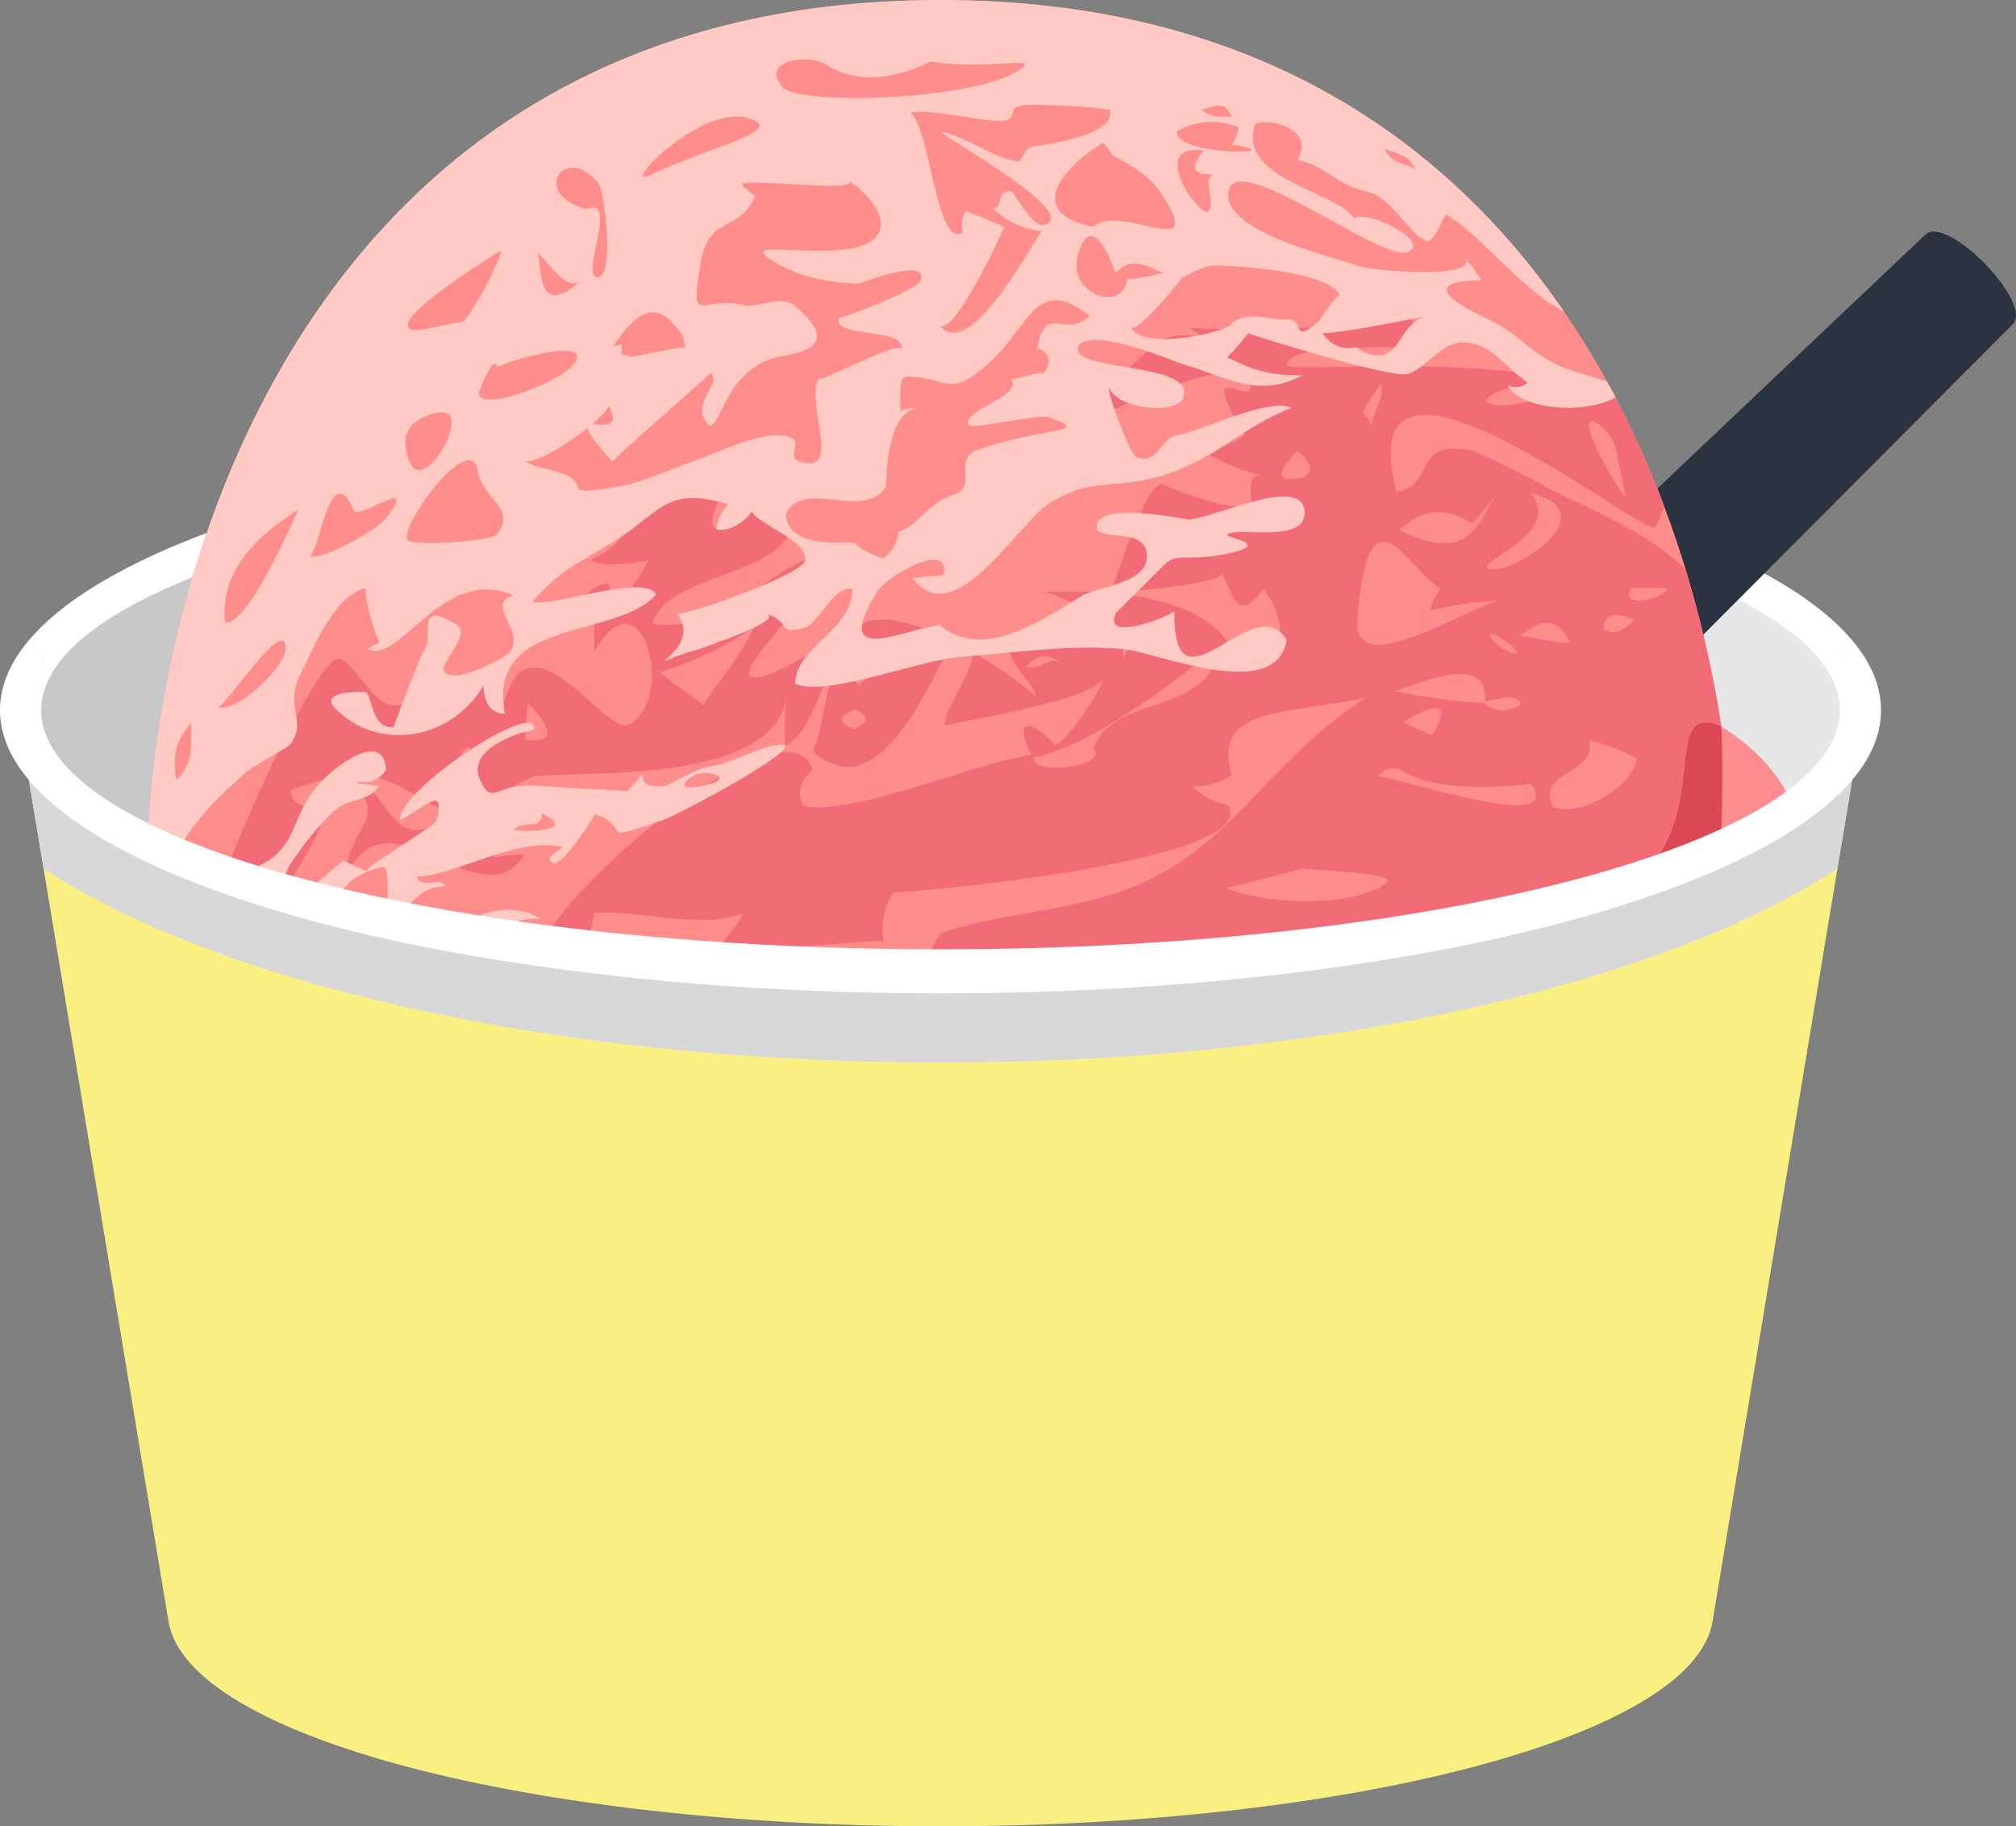 <?xml version="1.0" encoding="utf-8"?>
<!-- Generator: Adobe Illustrator 15.0.0, SVG Export Plug-In . SVG Version: 6.00 Build 0)  -->
<!DOCTYPE svg PUBLIC "-//W3C//DTD SVG 1.1//EN" "http://www.w3.org/Graphics/SVG/1.1/DTD/svg11.dtd">
<svg version="1.1" id="レイヤー_1" xmlns="http://www.w3.org/2000/svg" xmlns:xlink="http://www.w3.org/1999/xlink" x="0px"
	 y="0px" width="261.098px" height="236.596px" viewBox="0 0 261.098 236.596" enable-background="new 0 0 261.098 236.596"
	 xml:space="preserve">
<rect x="0" y="0" width="261.098" height="236.596" fill="#808080" stroke="none"/>
<g>
	<g>
		<g>
			<defs>
				<path id="XMLID_101_" d="M241.791,89.491c0,17.577-53.717,96.799-119.982,96.799c-66.265,0-119.983-79.222-119.983-96.799
					c0-17.578,53.718-31.827,119.983-31.827C188.074,57.664,241.791,71.913,241.791,89.491z"/>
			</defs>
			<use xlink:href="#XMLID_101_"  overflow="visible" fill="#E6E7E8"/>
			<clipPath id="XMLID_2_">
				<use xlink:href="#XMLID_101_"  overflow="visible"/>
			</clipPath>
			<path clip-path="url(#XMLID_2_)" fill="#C7C8C9" d="M200.348,55.3c0,0-101.402-3.962-133.269,44.081
				c-25.816,38.924-18.763,59.96-18.763,59.96s-73.084-40.054-60.252-76.971C0.897,45.455,200.348,55.3,200.348,55.3z"/>
		</g>
		<path fill="#FFFFFF" d="M121.809,55.3C65.59,55.3,18.276,66.774,4.242,82.37c0.368,1.587,1.253,3.137,2.601,4.642
			c8.959-14.744,57.017-26.003,114.966-26.003c57.949,0,106.008,11.259,114.965,26.003c1.348-1.505,2.232-3.055,2.602-4.642
			C225.34,66.774,178.026,55.3,121.809,55.3z"/>
	</g>
	<g>
		<defs>
			<path id="XMLID_100_" d="M165.672,109.706l83.664-79.289c2.791-2.722,14.113,8.888,11.322,11.609l-81.365,81.646
				c4.896,7.486,4.598,18.256-2.047,24.736l-19.036,18.563c-7.551,7.364-19.642,7.212-27.005-0.339l-9.688-9.935
				c-7.364-7.55-7.212-19.641,0.339-27.005l19.036-18.563C147.537,104.65,158.312,104.623,165.672,109.706z"/>
		</defs>
		<use xlink:href="#XMLID_100_"  overflow="visible" fill="#2B3340"/>
		<clipPath id="XMLID_3_">
			<use xlink:href="#XMLID_100_"  overflow="visible"/>
		</clipPath>
		<path clip-path="url(#XMLID_3_)" fill="#C95B11" d="M126.146,156.75c0,0,7.719,5.308,21.67-2.789
			c26.328-15.279,23.145-26.943,29.94-31.873c0,0-0.994,3.73,1.867,10.416c2.861,6.687-0.747,13.273-12.469,23.521
			c-11.721,10.245-15.441,15.111-24.642,14.22C135.525,169.567,126.146,156.75,126.146,156.75z"/>
	</g>
	<g>
		<g>
			<defs>
				<path id="XMLID_27_" d="M224.617,115.259c0,41.413-46.049,74.974-102.852,74.974c-56.806,0-102.854-33.561-102.854-74.974
					c0-41.412,21.52-115.255,102.896-115.255C203.182,0.004,224.617,73.847,224.617,115.259z"/>
			</defs>
			<use xlink:href="#XMLID_27_"  overflow="visible" fill="#FF8D8C"/>
			<clipPath id="XMLID_4_">
				<use xlink:href="#XMLID_27_"  overflow="visible"/>
			</clipPath>
			<path clip-path="url(#XMLID_4_)" fill="#F16C77" d="M112.854,80.355c-1.962,0.316-14.756,9.408-15.827,7.045
				c-0.782-1.728,10.568-12.542,10.501-15.531c-7.017-0.126-12.634,10.403-23.064,8.938c1.939-6.402,15.762-6.009,17.992-12.241
				c-6.899-1.879-1.508-4.243-8.154-1.013c-4.785,3.661,0.32-6.111-0.285-5.248c-10.051-4.706-10.843,8.09-17.482,10.155
				c0.39,1.061,6.578,0.63,7.556-0.057c-1.348,2.595-3.085,4.904-5.21,6.924c-0.292-0.83,1.724-6.271-3.15-2.172
				c1.605-1.349,1.226,7.243,1.218,7.288c6.193-10.985,10.76,6.168,4.498,9.451c-2.901,1.52-13.164-15.525-16.241-2.488
				c-4.49-9.398-3.627-0.354-14.217-0.033c-2.721,0.082-5.343-6.135-7.292-6.019c-2.991,0.18-16.234,29.401-16.409,34.399
				c1.703-1.813,3.688-3.123,5.958-3.929c-3.388,12.583,5.941-4.342,7.089-6.332c3.822-6.617-2.747-3.485-2.659-7.115
				c10.859-3.996,12.029-1.461,20.358,2.966c-7.24,7.032-8.351-5.129-11.862-3.23c4.083,3.802-1.683,6.218-1.081,10.825
				c5.572-10.898,17.201,6.687,22.827-2.182c-1.303-0.097-2.579,0.03-3.828,0.379c-5.085-7.737,5.894-10.657,5.085-10.575
				c7.147-0.725,31.122,1.032,32.76-10.422c-0.314,2.143-0.395,4.297-0.243,6.457c4.391-2.398,4.015-9.486,8.733-12.143
				c-4.052,2.283-3.201,9.088-5.181,12.824c8.767,8.065,15.427-9.757,18.152-14.206C119.734,81.23,115.82,79.88,112.854,80.355z
				 M43.979,87.501C43.703,87.175,44.245,87.816,43.979,87.501L43.979,87.501z M58.466,100.957c-0.53,0.434,2.578-7.305,2.57-2.676
				C60.409,102.241,59.554,103.133,58.466,100.957z M67.959,95.815c0.121-1.591,0.241-3.182,0.363-4.772
				C71.867,94.701,71.746,96.291,67.959,95.815z M85.5,87.095c4.303-1.348,8.331-3.273,12.083-5.773
				c-1.63,3.839-5.197,7.654-6.436,9.957C89.192,89.982,87.311,88.588,85.5,87.095z M110.517,94.434
				c-2.059-0.886-1.958-1.726,0.297-2.52C112.681,92.808,112.582,93.646,110.517,94.434z M111.252,88.801
				c-0.884-0.836-1.268-1.858-1.156-3.069c1.852-1.199,3.156-1.172,3.91,0.081C113.088,86.809,112.17,87.806,111.252,88.801z"/>
			<path clip-path="url(#XMLID_4_)" fill="#F16C77" d="M237.09,126.011c-0.355-7.116-9.266-47.799-17.533-48.242
				c1.943-5.671-15.803-12.712-18.937-14.479c-4.863-2.743-9.955-4.895-9.492-4.787c-8.698-2.026-4.877,4.481-10.258,5.18
				c-6.623-25.527,32.556,6.405,33.512,4.572c14.372-27.524-47.45-19.026-47.701-21.026c0.372-3.07,16.089-2.012,17.788-2.28
				c-0.415-1.644-1.19-3.113-2.31-4.414c1.099,2.003-26.278,2.44-28.125,1.866c0.763,0.565,1.44,1.054,2.051,1.485
				c-2.154-0.667-4.705-0.783-6.694,0.939c-0.937,0.812-7.825,6.509-7.808,9.203c0.002,0.539,18.773-8.965,20.207-4.759
				c1.266,3.706-4.414-1.325-3.014,2.43c2.455,6.586,4.633,3.082-2.098,7.226c2.148,1.232,4.446,2.131,6.892,2.701
				c-2.318-0.527-1.33,2.729-1.586,3.796c-3.249,1.107-11.366-2.793-11.615-2.723c-2.352,0.673-5.622,11.955-6.553,14.097
				c0.439,0.034,15.812-1.237,14.215-2.599c1.516,1.292,1.715,7.514,5.556,2.095c1.854,2.258,2.556,4.811,2.107,7.658
				c-1.666,1.029-2.644,0.439-2.933-1.769c-1.542,0.757-2.383,2.003-2.522,3.74c-2.23-8.671-16.066-9.763-25.822-9.155
				c5.521-0.344,11.593,8.547,8.017,7.064c-0.342-0.141-2.35-7.297-4.541-3.321c1.079-1.954-9.467,2.546-4.376,1.887
				c-6.63,0.857,1.008,6.223,0.601,7.905c0.23-0.102-3.416-3.089-8.053-5.779c-0.372,3.088-4.14,8.129-3.676,9.453
				c1.797-0.506,20.542-3.415,20.648-6.47c-0.047,1.34-4.805,8.648-6.505,9.102c0.31-0.531-6.381-6.224-2.993,1.198
				c-6.872,0.898-22.825,7.858-29.469,6.649c-0.912-1.709-0.517-3.281,1.183-4.712c-3.658-11.059-38.465,20.913-34.41,23.456
				c4.989,3.127,6.341-4.934,5.989-4.884c4.575-0.633,14.658,2.228,19.241-0.006c0.49,1.267-6.897,7.203-2.958,8.231
				c3.42,0.204,3.964-0.742,1.631-2.839c-1.055-0.588,19.868-1.875,19.687-1.802c-0.417-2.303,0.038-4.408,1.359-6.315
				c2.462,0.115,47.926-4.064,43.199-11.295c-1.739-0.357-3.251-1.155-4.534-2.394c1.854,0.006,3.552-0.474,5.09-1.439
				c-2.647-8.89,6.754-7.871,17.338-10.052c-13.626,8.706-17.585,20.779-33.151,25.567c-6.894,2.121-15.163,2.613-21.633,4.85
				c-1.383,0.479-3.4,9.382-9.35,7.638c1.276-0.863,1.256-1.501-0.062-1.911c-1.573,1.89-3.064,3.845-4.47,5.864
				c2.928-7.159,0.208-8.877-8.159-5.159c0.386,2.578-5.222,2.23-10.143,3.576c0.196-0.054,2.22-6.408-8.283-3.732
				c-1.945,1.123,2.962,2.239,5.07,2.649c-3.158,0.55-13.322,4.4-15.054,6.66c-0.568-2.207-0.809-4.458-0.711-6.758
				c-10.709,2.083-17.776-4.256-19.238,9.2c-3.632-2.156-6.154-1.644-7.564,1.536c-0.365,2.955-1.13,5.796-2.295,8.522
				c-15.528,3.685-32.976-33.39-39.114-42.581c-19.502,84.871,61.941,111.109,130.792,97.444
				c32.182-6.391,67.267-20.073,89.384-45.365C231.479,148.592,237.727,138.71,237.09,126.011z M206.283,54.499
				c1.881,1.008,2.953,2.597,3.213,4.766c0.382,1.704,0.733,3.413,1.054,5.128C209.883,64.067,204.127,54.422,206.283,54.499z
				 M192.938,51.352c1.975-1.306,3.984-1.451,6.026-0.438C200.45,52.423,190.438,53.324,192.938,51.352z M189.697,49.818
				C193.392,49.804,186.565,49.861,189.697,49.818L189.697,49.818z M132.879,86.383c1.444-1.625,2.806-1.765,4.358-0.566
				C135.788,85.009,134.622,86.944,132.879,86.383z M155.447,80.9C157.033,80.989,153.958,80.818,155.447,80.9L155.447,80.9z
				 M147.907,82.667c-0.65,1.225-2.297,1.222-2.343,2.704C145.163,83.472,145.605,82.362,147.907,82.667z M141.66,97.005
				c2.008,2.226-8.113,3.661-7.753,1.092c7.19-1.262,18.2-9.81,23.763-14.17C157.082,92.737,143.792,89.859,141.66,97.005z
				 M168.692,61.886c-3.405,0.689-3.631-0.468-0.68-3.473C169.942,59.967,170.169,61.125,168.692,61.886z M116.791,133.068
				c-0.68-0.402,7.963,4.097,1.391,3.083C115.12,137.05,116.437,132.858,116.791,133.068z M115.538,145.255
				c5.706-4.982,14.514-3.717,16.638-5.045C126.619,143.685,108.533,151.372,115.538,145.255z M111.949,172.637
				c-1.88,1.295-3.629,2.682-6.156,2.542C107.489,173.09,109.391,172.101,111.949,172.637z M108.271,159.208
				c1.636-2.185,2.172-4.6,1.608-7.248c-0.006,0,6.173-2.912,6.228-1.097C116.213,154.406,111.535,158.566,108.271,159.208z
				 M101.8,132.472c0.038,1.664-0.943,1.629-2.172,1.44C100.027,132.691,100.869,132.503,101.8,132.472z M100.606,135.078
				c-0.504,2.487-1.679,3.564-3.522,3.228C98.257,137.229,99.432,136.154,100.606,135.078z M85.1,134.302
				C84.856,134.459,84.972,134.384,85.1,134.302L85.1,134.302z M60.65,135.491c0.044,1.536-0.599,2.756-1.932,3.661
				C54.899,139.263,58.385,132.012,60.65,135.491z M58.961,142.367c4.758,3.53,6.342-7.255,9.671-8.375c0,0-0.918,6.076-0.409,6.343
				c1.542-0.272,3.093-0.463,4.655-0.572c1.836,8.305-17.523,4.459-19.922,2.956C54.87,141.327,56.871,141.21,58.961,142.367z
				 M54.376,148.486c-1.138-1.618,8.014-0.182,7.383,1.943C60.934,153.2,55.203,149.084,54.376,148.486z M57.636,157.155
				C56.102,157.579,57.094,155.788,57.636,157.155L57.636,157.155z M64.554,154.99c-2.296-0.648-4.009,0.096-5.14,2.233
				c-0.216-1.413-0.434-2.826-0.65-4.237C61.464,151.893,63.396,152.561,64.554,154.99z M46.657,141.899
				c0.504-0.396,0.879-0.734,1.151-1.021c0.357,0.14,0.833,0.277,1.465,0.405C50.616,141.557,43.975,144.006,46.657,141.899z
				 M50.413,146.718C50.331,151.211,46.939,143.512,50.413,146.718L50.413,146.718z M43.757,156.353
				c-1.317,3.11-2.667,3.087-4.047-0.069c4.243-0.301,2.442-7.233,8.268-5.648c4.869,1.325,4.371-1.63,9.378,4.227
				c-0.114,0.092-9.769,4.301-9.759,4.145c-0.081,1.249,8.158,2.004,8.357,1.66C52.289,167.033,44.167,160.766,43.757,156.353z
				 M55.069,172.001c23.367,3.357,7.828-12.726,5.196-8.982c3.249-8.071,12.115-14.974,14.962-22.328c0.991-2.56,6.48-4.291,8-7.496
				c0.893,4.575-10.901,11.913-10.346,13c1.453,0.604,14.062-0.373,13.174-1.167c-0.876-0.083-1.756-0.127-2.636-0.144
				c2.034-0.28,4.602-4.84,5.141-5.449c-6.284,13.902,22.989-5.545,25.077-5.927c-7.7,10.925-16.789,8.897-25.254,16.998
				c-0.082,0.077,5.534,3.251,7.326,3.643c-1.344,3.483-20.172,4.183-19.07,3.947c-0.718,0.154-11.134-6.837-11.536,2.1
				c0.277-0.14,11.68,3.663,12.295,4.273c0.749,0.741-12.123,7.687-5.591,8.377C66.126,173.563,63.81,179.559,55.069,172.001z
				 M64.462,164.925c1.559-0.968-1.963,4.888-1.88,3.899C57.019,165.84,63.666,165.421,64.462,164.925z M77.094,167.39
				c2.521,0.446,2.748,1.05,0.678,1.813C77.154,168.932,72.288,167.673,77.094,167.39z M82.881,172.958
				c-4.401,0.883-7.358,0.951-6.752-0.67c0.236-0.634,9.97-4.956,10.475-5.374c-1.361,1.906-2.655,3.856-3.882,5.852
				C82.774,172.839,82.828,172.893,82.881,172.958z M91.563,162.62c0.534,0.499,7.529,3.271,7.683,3.318
				c2.203-1.686,8.662-8.888,11.186-1.426c0.208,0.088-13.033,4.836-23.142,7.424C89.495,168.887,91.251,163.356,91.563,162.62z
				 M105.924,181.628c-2.12-0.869-1.742-1.64,1.134-2.308C112.504,177.591,105.085,183.134,105.924,181.628z M134.296,174.748
				c-5.815-0.371-20.705,8.636-24.052,7.438c-7.216-2.58,22.081-15.619,27.418-8.811
				C140.188,176.599,133.249,173.638,134.296,174.748z M125.737,165.62c-6.141-3.244,0.088-1.139-11.415-0.952
				c-3.047,0.05,12.255-5.515,11.578-5.91c-1.92-1.412-1.855-2.764,0.193-4.056c2.342,3.689,13.467,6.089,16.286,1.813
				C143.711,160.147,128.195,166.917,125.737,165.62z M138.239,147.76c0.477-1.11,2.547-2.284,3.753-1.363
				C142.411,148.364,141.161,148.818,138.239,147.76z M131.033,138.312c0.002,0.002-7.458-5.492,0.38-5.397
				c3.72,1.755,7.717-1.928,11.021-0.387C144.786,133.627,132.754,140.553,131.033,138.312z M211.656,80.337
				c-1.264,1.122-2.429,2.151-3.971,1.14C207.763,79.545,209.087,79.166,211.656,80.337z M196.845,82.353
				c0.485-0.106,4.147-4.069,6.361,0.694C204.536,83.828,197.392,82.422,196.845,82.353z M180.576,89.543
				c3.175-0.849,12.295-5.363,11.781,1.548C188.395,90.852,184.467,90.336,180.576,89.543z M185.467,95.29
				c-1.247-0.579-2.491-1.157-3.737-1.736C186.615,90.65,187.86,91.229,185.467,95.29z M194.475,90.476
				c0.567-0.634,5.296,0.765,0.016,1.615C191.653,91.334,191.648,90.797,194.475,90.476z M192.924,81.997
				c0.593,0.222,0.844,0.27,1.049,0.399C199.919,86.197,193.373,84.593,192.924,81.997z M202.879,66.805
				C203.125,66.415,202.549,67.332,202.879,66.805L202.879,66.805z M198.248,63.872c10.796,2.767-4.036,11.55-5.601,9.619
				C191.889,72.555,202.363,68.917,198.248,63.872z M190.526,67.727c0.304,0.237,2.114-2.174,3.125-3.513
				c-2.12,3.184-3.21,9.148-12.417,4.427C184.102,65.922,187.199,65.618,190.526,67.727z M178.96,49.648
				c0.118,2.547-1.002,3.246-1.384,5.664C177.501,53.038,174.693,55.136,178.96,49.648z M175.794,80.272
				c1.404-18.832,6.96-5.786,10.813-4.046c-0.668,0.739-1.126,1.696-1.368,2.882c2.919-0.735,5.886-1.157,8.892-1.295
				C190.017,78.735,175.188,88.396,175.794,80.272z M144.762,159.372c1.226-2.74,2.221-3.117,2.982-1.124
				C146.467,160.684,145.473,161.058,144.762,159.372z M150.362,158.344c-2.559-1.916,5.241-4.512,5.974-4.498
				C159.033,153.904,150.438,158.4,150.362,158.344z M155.464,134.329c2.123-0.84,2.806-2.21-0.025-4.073
				c1.43-0.644,15.201-4.365,13.109-9.292C172.079,129.283,162.872,132.867,155.464,134.329z M173.31,134.538
				c1.038-3.354,2.837-4.937,5.402-4.749C179.276,130.965,173.881,134.292,173.31,134.538z M179.663,114.309
				c-4.255,3.364-16.066,2.887-20.76,0.748c3.363-0.854,6.724-1.726,10.076-2.618C169.64,112.846,180.834,112.947,179.663,114.309z
				 M178.381,100.644c0.954-1.209,2.125-1.435,3.511-0.676c3.58,2.493,12.379,2.104,16.373,1.572
				C203.13,108.434,179.438,100.113,178.381,100.644z M201.158,104.51c-2.449-4.584,5.68-4.081,4.673-8.605
				c2.157,0.516,4.222,1.299,6.191,2.347C211.452,101.93,204.62,106.034,201.158,104.51z M211.36,76.147
				c1.527,0.009,3.057,0.019,4.587,0.027C215.798,77.631,209.362,78.947,211.36,76.147z"/>
			<path clip-path="url(#XMLID_4_)" fill="#FFCAC4" d="M30.292,118.859c1.435,1.438,6.425-2.591,1.552,2.71
				c-0.674-0.328-1.512-1.616-1.665-2.48c-1.54,3.155-4.125,5.599-8.517,6.282c1.105,1.694,10.974,4.895,10.238,6.015
				c-0.878,0.937-1.694,1.02-2.448,0.257c-2.234,2.629,1.895,6.545,4.285,7.325c-0.333-0.95,1.808-3.993,3.308-3.956
				c-0.521,1.797-0.338,2.082-1.662,3.763c4.079-0.628,8.136-4.833,11.614-5.665c1.725,2.619-4.328,2.283,0.721,2.802
				c0.136,1.438,3.552-0.571,5.881-0.721c5.545-5.287,3.507-4.539,4.272-7.695c5.742-0.841,4.749-9.101,12.146-8.424
				c-6.465-4.408-16.853,4.421-17.427,7.002c1.405,1.061,0.84,8.872-1.402,8.227c2.208-2.248,0.218-2.985-1.602-2.746
				c-0.012,0.447-0.27,0.812-0.75,1.103c0.969-1.445,0.538-9.542-3.491-7.579c-1.888,0.921-0.211,5.006-1.852,5.185
				c-4.705,0.514-14.67-3.917-9.5-7.948c2.938-0.639,2.026,3.419,2.11,3.977c3.045,0.212,6.266-3.671,7.88-0.488
				c0.835-0.611,2.352-4.921,2.058-5.031c-2.042-0.764-5.345,2.542-7.601,1.932c1.875,0.287,6.57-4.39,7.138-4.606
				c-3.538-1.615-0.045-5.109,4.101-5.779c0.825-0.133,0.612,7.003-0.052,7.921c2.721-0.317,3.176-5.296,8.014-5.421
				c-0.377-1.305-3.468,0.409-3.626-1.282c4.267,0.135,13.466-5.373,18.877-3.769c-0.68,0.414-1.268,0.872-1.762,1.372
				c0.741,3.149,5.911-5.674,5.938-5.665c5.322,1.874-0.493,3.882,8.781,0.769c2.275-0.762,21.195-10.985,14.352-9.65
				c-2.99,0.583-5.031,2.186-8.358,2.742c-2.118,0.354-5,2.395-5.785,2.472c-5.478,0.536-0.435-4.145-4.765,0.63
				c-0.085,0.093-11.878-0.643-11.96-0.651c-5.086-0.477-5.513,2.877-7.172-0.792c-1.477-3.266,2.959-5.641,7.005-6.461
				c0.685-4.225-17.534,7.701-17.384,11.658c1.625-0.204,6.364-5.525,4.705,0.191c-0.171,0.59-9.904,6.364-8.94,6.468
				c-0.296-0.033-2.982-1.325-3.07-1.391c-0.337,0.286-7.988,6.774-9.152,8.228c0.25-1.271,1.427-6.375,2.194-7.603
				c1.174-1.88,3.616-5.035,5.551-6.86c2.188-2.06,4.449-1.085,6.014-3.417c-0.211-0.076-3.313-0.226-2.733-0.554
				c1.551,0.325,2.77-0.178,3.646-1.52c-0.251-4.833-5.62-1.278-8.244,1.365c-4.68,4.708-2.458,9.079-9.766,11.734
				C31.668,114.925,31.159,117.001,30.292,118.859z M39.688,134.235c4.221-0.873-0.436,1.702-0.986,2.035
				C38.74,135.51,38.098,134.565,39.688,134.235z M91.573,100.126c5.008,0.767-3.41,2.714-2.959,1.454
				C89.16,100.642,90.143,100.155,91.573,100.126z M70.149,105.374c4.75,2.254-1.654,2.427-3.645,2.159
				C67.721,106.054,70.229,107.761,70.149,105.374z"/>
			<path clip-path="url(#XMLID_4_)" fill="#FFCAC4" d="M202.451,47.588c-4.164-1.718-5.13-3.751-8.678-5.706
				c-1.63-0.899-12.352-5.389-1.896-5.587c-0.647-1.028-1.377-1.975-2.188-2.853c1.984,2.838-12.246,1.643-13.857,0.986
				c-2.906-1.187-17.52-4.238-16.74-9.59c0.826-5.688,19.663,8.993,23.099,7.834c3.436-1.158-4.689-5.525-6.873-4.401
				c-1.852-3.354-15.007-4.997-12.825-11.997c0.359-1.151,8.149-0.158,5.585,4.408c4.678,1.376,4.394,3.057,9.237,4.23
				c2.832,0.687,5.479,5.663,7.313,6.254c1.322,0.428,2.361-3.545,2.687-3.359c5.183,2.942,12.556,13.534,18.594,13.363
				c-8.521-15.907-31.788-47.922-83.038-54.319c-13.059-1.63-58.354,23.255-68.792,31.088C36.554,31.091,3.55,79.593,4.182,84.029
				c0.403,2.825,14.92,31.216,15.736,35.251c1.533-11.225,10.215-17.485,11.699-19.021c0.942-0.975,5.535-3.276,5.971-3.847
				c2.416-3.16-1.129-4.767,1.566-9.542c0.94-1.666,3.913-9.766,8.225-10.67c-0.197,1.339,1.093,5.928,1.795,6.965
				c-0.512,0.317-1.323,0.741-1.595,0.916c4.272,2.135,9.728-10.933,18.934-6.969c-3.875,1.142,1.809,4.852-0.572,7.473
				c-0.599,0.659-7.362,4.272-8.394,2.356c-0.605-1.121,3.523-4.768,1.657-5.952c-5.582-3.541-2.957,1.652-4.214,3.142
				c-0.506,0.6-4.082,10.096-4.021,10.092c-3.109,0.193-2.679-4.678-3.728-4.552c0.347-0.042-6.129-0.337-3.871,2.045
				c5.257,5.547,14.837,4.478,19.231-2.878c0.115,2.388,1.044,3.602,2.789,3.641c-2.444-12.629,14.455-9.566,19.583-15.472
				c-1.42-2.768-13.04,1.567-16.019,0.98c3.906-4.791,8.31-6.085,12.147-8.89c5.177-3.781,6.02-5.788,13.192-3.798
				c-0.857,0.918-1.374,2.006-1.552,3.264c2.171,0.609,4.725-2.07,4.579-2.337c0.979,1.806,7.382,3.814,6.954,6.37
				c-0.319,1.909-15.447,7.123-16.573,6.925c1.5,1.965,0.914,4.027-1.755,6.189c2.157-1.072,4.995-1.546,7.504-2.725
				c-0.724,0.34,8.292-2.77,5.703-3.506c3.359,0.955,1.489,2.919,5.063,1.829c1.951-0.596,3.748-5.62,6.216-4.952
				c-0.291,5.567-7.24,7.247-7.476,12.223c4.034,1.797,16.024-3.086,21.536-3.488c6.889-0.504,14.083-1.649,20.982-1.01
				c4.21,0.389,19.859,7.111,21.156-1.166c-4.112-7.127-14.703,10.86-14.535-3.725c-1.075,0.853-9.546,4.15-7.491,0.082
				c-0.104,0.206,5.847-5.786,6.189-6.105c1.869-1.736,2.912-0.299,8.337-1.476c5.424-1.176,0.169-1.94-0.205-2.352
				c0.501-1.332,10.54,1.39,10.028-3.208c-0.51-4.6-11.636,0.984-15.017,1.174c-0.254,0.013-12.011-2.512-11.909,0.941
				c0.062,2.06,6.828-0.241,6.495,4.084c-0.259,3.335-6.623,3.721-8.5,4.901c-6.047,3.798-12.926,8.178-18.322,3.756
				c-4.618,0.488-14.438,5.707-7.913-4.593c0.968-1.528,9.264-6.672,8.432-1.9c-1.349,0.112-2.697,0.246-4.043,0.403
				c5.515,7.322,13.812-7.461,17.97-9.857c5.368-3.096,7.323-1.737,12.918-3.024c7.495-1.725,11.46-6.589,18.183-9.165
				c-2.655-1.517-12.03,3.139-14.719,3.494c-2.283,0.301-2.644,4.193-5.44,2.799c-0.667-0.333-3.682-7.961-3.462-9.007
				c1.004,2.987,8.809,3.565,9.625,1.425c1.843-4.843-15.183-3.259-13.573-6.828c2.352-2.348,12.318,2.12,13.695,2.505
				c5.26,1.477,9.406,4.517,15.339,1.385c-4.155,0.004-6.147-0.52-9.779-2.344c0.473-0.367,2.396-2.637,2.753-3.119
				c0.605,0.333,18.021,5.731,20.493,5.312c2.092-0.355,4.34-4.024,7.074-4.104c3.825-0.113,5.433,3.041,8.604,5.196
				c-0.808,0.66-1.681,0.776-2.614,0.349c2.062,3.766,12.879,3.849,15.307,0.403C208.351,49.274,205.037,48.655,202.451,47.588z
				 M183.254,21.975c-1.144-0.907-2.913-0.608-3.955-2.695C181.088,19.985,182.618,20.073,183.254,21.975z M95.997,79.929
				C95.989,80.159,95.991,80.095,95.997,79.929L95.997,79.929z M159.544,15.141c-1.266-0.132-2.482,0.331-3.911-0.956
				C157.149,14.021,158.427,12.677,159.544,15.141z M160.431,16.477c-0.148,0.828-0.435,1.6-0.854,2.313
				c0.836,0.042,1.653,0.204,2.451,0.485c1.201,0.737-9.936,0.501-9.589-2.288C155.018,15.594,157.682,15.424,160.431,16.477z
				 M156.564,27.34c-0.859,1.331-8.288-8.837-0.645-7.841c-1.831,2.177-1.461,3.202,1.099,3.086
				C155.758,23.521,157.444,25.982,156.564,27.34z M146.429,21.435c1.788,1.097,2.954,2.126,3.909,3.554
				c6.348,9.474-5.396,1.076-8.674,4.414c-10.07-2.01-2.482-8.802,1.212-10.908C145.167,21.264,142.76,19.184,146.429,21.435z
				 M143.784,14.311c0.65,3.153-7.759,4.353-9.791,4.625c-1.513,0.203-1.51,1.942-2.131,1.94c-2.383-0.008-6.994-3.301-9.979-3.822
				c0.833,1.056,17.67,10.271,13.603,12.025c-1.829,0.79-4.051-4.413-4.648-4.345c-2.118,0.238-0.656,1.991-2.221,2.292
				c1.762,1.66,3.876,2.639,6.343,2.938c-1.054,0.977-9.552,17.571-13.363,12.028c1.593,2.317,8.127-11.666,8.439-12.503
				c1.289,0.272-4.976-2.155-4.89-2.144c-0.598,0.692-0.746,1.61-0.441,2.748c-3.437,2.284-4.161-13.402-6.761-15.432
				c1.017-0.847,10.28,1.272,12.002,0.99c2.31-0.379-0.142-1.947,3.301-2.084C135.021,13.499,143.64,13.944,143.784,14.311z
				 M107.288,8.557c6.314,3.811,13.751-1.08,13.318-0.557c7.948,1.165,14.902-1.095,11.009,1.299
				c-6.036,3.711-28.151,4.355-30.241,2.007C98.143,7.676,105.276,6.84,107.288,8.557z M96.589,15.237
				c6.182,1.487-5.072,3.865-12.318,7.415C79.986,24.752,90.404,13.75,96.589,15.237z M87.401,42.206
				c0.814,0.777,1.256,1.728,1.328,2.847c-0.252-0.27-6.684,1.198-7.019,1.176c-1.038-0.578-1.347,0.482-1.184-1.581
				c-0.435,0.042-0.822,0.146-1.172,0.3C81.26,42.111,84.246,38.133,87.401,42.206z M76.689,54.95
				c1.027-0.877,1.837-1.716,2.199-2.362C80.407,55.771,77.899,54.89,76.689,54.95z M77.437,23.648
				c0.921,1.09,2.255,12.693-0.166,12.254c-2.085-0.38,2.935-10.557-1.3-8.824C68.637,25.234,73.064,18.47,77.437,23.648z
				 M75.173,36.404c-5.939,5.311-4.855-2.443-5.6-3.542C70.453,32.928,73.007,37.939,75.173,36.404z M64.816,32.521
				c0.421,0.308-3.965,9.09-5.113,9.223c-1.785,0.205-5.909,1.313-6.289,0.966C49.718,41.819,64.041,32.932,64.816,32.521z
				 M22.854,101.044c-0.641-3.709,0.196-5.31,1.928-7.442C24.652,96.568,25.208,98.736,22.854,101.044z M28.226,91.618
				c1.31-0.458,8.565-11.792,8.776-7.762C37.131,86.298,30.698,92.407,28.226,91.618z M29.157,80.627
				c-1-8.728,8.08-13.479,9.519-14.694C37.78,67.815,32.019,81.201,29.157,80.627z M50.003,67.138
				c-1.015,1.341-8.501,5.777-10.088,4.836c1.412,0.837,2.736-13.577,6.009-5.642C47.77,66.576,54.101,61.722,50.003,67.138z
				 M57.107,53.408c4.475-0.4-3.384,13.166-4.5,4.716C51.842,54.809,55.378,53.563,57.107,53.408z M64.329,69.237
				c-0.74,0.865-11.374,1.698-11.639,0.576c-0.54-2.286,8.504-14.452,9.218-8.615C62.445,64.427,67.042,66.06,64.329,69.237z
				 M62.052,50.772c-0.01,0.063,1.841-5.143,2.375-3.161c0.389-0.528,10.458-3.671,10.333-1.304
				C74.625,48.921,61.551,53.877,62.052,50.772z M90.067,59.65c-3.521,1.209-6.787,2.884-10.545,3.483
				c-7.385,1.178-2.626-0.246-6.743-1.824c-1.521-0.581-3.459-0.653-4.828-1.628c0.88,0.626,5.156-1.837,8.147-4.243
				c0.066,0.583,0.9,1.818,3.208,4.367c1.111-1.237,12.784-11.42,12.722-11.465c1.691,1.237-3.177,4.387-0.022,6.866
				c1.63-0.639,2.263-7.992,9.629-9.136c7.365-1.143,3.121-4.968,1.153-6.537c-1.703-1.358-4.632,0.412-6.518-0.016
				c-5.547-1.255-6.959,3.086-5.542-5.404c1.082-6.481,4.908-3.731,7.077-8.721c-0.629-0.456-1.219-0.963-1.767-1.523
				c0.807-0.829,14.938,1.133,13.959-0.386c2.435,1.543,5.749,5.313,3.134,7.536c-3.783,3.217-17.44-0.257-13.619,2.404
				c3.374,2.351,7.469,3.187,11.676,3.328c-0.081,0.083,9.074-3.578,8.066-0.444c-0.436,1.356-10.678,5.094-10.614,4.88
				c-0.836,2.736,8.939,1.09,8.095,4.217c0.36-1.809-11.286,4.639-10.626,3.553c-1.907,2.626,2.647,11.616-1.644,11.05
				c-3.855-0.507,0.879-3.218-3.4-3.631C98.071,56.089,92.767,58.723,90.067,59.65z M134.346,45.179
				c0.979-0.009,2.449,1.714,0.535,3.428c0.997-0.893-3.427,0.578-3.848,0.572c1.262,2.354-7.172,4.212-5.428,6
				c0.348,0.356,8.954-1.499,10.052-1.151c6.476,2.051-0.73,1.275-9.191,4.305c-2.995,1.071,0.179,4.709-2.873,5.706
				c-3.694,1.208-4.446,3.985-7.216,4.838c-0.156,1.433-0.82,2.573-1.993,3.423c-1.393-0.329-2.634-0.984-3.722-1.97
				c-2.517-0.089-8.684,0.516-8.884-3.753c2.135-4.688,10.312,1.023,12.983-3.588c0.069-1.528,0.054-9.496,4.109-10.17
				c-0.948,0.038-2.183,0.156-2.329,0.522c0.323-0.63-0.502-4.562,0.981-4.542c5.342,0.07,5.33,3.072,10.825-2.02
				c5.082-4.706,5.945-11.231,12.726-5.887C138.262,43.988,135.237,39.093,134.346,45.179z M139.646,32.837
				c1.949-6.303,4.88,2.648,4.814,2.602c2.377-2.955,5.459,0.171,6.46-0.167c-0.438,0.106-4.08,1.091-4.921,0.812
				C145.538,40.709,138.014,38.119,139.646,32.837z M170.366,42c-3.271,2.536-1.122-0.937-3.991-0.632
				c-1.563,0.166-4.619-1.208-6.801,0.424c0.514,0.954-11.595,3.933-13.163,0.569c0.583,1.252,6.975-6.52,6.574-6.315
				c3.431-1.749,3.17-1.858,8.063-1.465c2.066,0.165,10.955,0.933,12.479,3.591C171.929,39.399,171.411,41.192,170.366,42z
				 M175.612,45.037c-1.797,0.316-3.239-0.307-4.324-1.871c3.06-0.093,9.439-1.461,13.596-2.226
				C180.603,41.728,181.621,48.616,175.612,45.037z"/>
		</g>
		<path fill="#DB4956" d="M28.303,145.635c2.962-0.888,2.304,10.738,7.109,4.498c-0.993,1.742,1.415,3.33,2.37,4.656
			c0.368,0.381,2.125,2.735,2.37,3.079c-1.524,1.488,5.139,1.193,5.332,4.805c0.067-0.547,4.23,2.748,4.146,2.477
			c2.39-1.544,6.518,9.371,14.813,8.222c-0.087,2.136,5.259,3.793,5.331,5.927c3.34-0.12,16.125,18.268,17.047,13.211
			c3.196,3.179,34.312,5.788,33.127,0.305l36.455,4.508c0,0,15.664-11.982,17.026-10.917c2.82-2.395,6.454-3.702,7.044-8.457
			c0.093-1.441,18.438-17.964,18.451-17.792c1.185-1.782,2.895-3.467,2.963-3.585c0.812-0.484,4.133,1.765,5.926-1.943
			c-0.782-3.031,4.566-2.744,4.144-6.242c2.63-0.074,2.848-1.809,3.557-2.702c0.23-6.629,4.146-1.917,4.739-9.785
			c2.37-0.08,5.112-4.34,4.146-8.859c0.508,0.294,2.325-1.333,1.778-3.813c0.004,0.733,1.777-1.306,1.777-4.794
			s-3.868-20.396-5.054-24.342c-7.354-3.065-2.116,8.983-8.664,17.626c2.802,3.373-8.856,8.162-6.81,19.905
			c-2.882,1.309-2.275,5.156-5.236,5.762c-0.392,0.312-9.189,9.892-6.819,7.196c-0.222-2.673-3.035,2.655-5.331,1.05
			c0.396,0.484,1.524,2.304,1.71,2.347c-0.263,3.437-12.769,12.182-15.883,16.614c-1.021-1.477-5.952,1.479-7.138-3.711
			c-9.075,14.906-6.441,5.459-16.263,9.99c-16.588,7.659-10.451-2.287-16.744,1.428c-0.702-4.147-29.848,6.792-30.965,3.143
			c-2.748,1.272-17.803-4.152-16.026-7.369c1.778-3.211-9.03,2.544-19.101,0.515c-3.571-6.719-3.426-8.735-7.558-9.873
			c-0.138-1.186-7.702-5.269-5.333-7.715c2.37-2.447-6.841-5.124-11.255-6.727c0.5-1.112,3.539,6.219,2.369,5.447
			c0.028,1.749-5.084-5.282-5.923-5.327c0.034-1.438-3.182-11.845-5.066-12.505c-0.748,0.965-0.792,2.029-1.585,2.978
			c0.257,0.329-0.894-1.717-1.051-1.46c-0.248-4.605,0.299-6.739-0.592-7.679c-5.37,4.965-0.038-4.901-5.924,0.198
			c-1.093-3.592-1.893-6.146-4.649-4.381c-1.688,0.234-2.373-1.579-3.558-4.737c0,0-2.371,2.368-1.273,5.488
			c-1.644,0.285,1.837,8.669,1.186,7.854C17.146,131.223,25.341,146.523,28.303,145.635z"/>
		<g>
			<defs>
				<path id="XMLID_26_" d="M231.591,116.187c5.551-12.639-5.728-20.248-8.691-22.098c0.263,1.269,0.531,22.644-1.838,26.34
					c-2.759-1.956-4.853,2.612-3.557,9.244c-5.892-5.741-0.557,9.3-5.929,3.695c-0.893,1.136,2.618,1.991,2.37,7.395
					c-0.129-0.244-5.928,10.821-5.928,4.62c0-10.166-4.777,4.788-4.742,6.471c-0.841,0.085-5.957,8.518-5.929,6.469
					c-0.943,0.768,0.849-4.731,1.841-6.227c-4.578,2.074-13.012,6.333-10.732,8.997c2.372,2.77-4.606,8.767-4.743,10.16
					c-4.742,2.772,0-9.24-8.891,4.621c-0.045,0.012-0.09,0.022-0.133,0.035c0.735,1.794,0.863,3.731-1.055,4.587
					c-2.887,1.285-6.057-0.117-5.321-3.267c-7.804,1.233-14.452,1.287-13.057,4.188c1.78,3.697-10.292-0.465-13.04-1.847
					c-1.117,4.318-32.493-3.037-33.197,1.847c-6.298-4.102,2.964,8.319-13.635,0c-9.826-4.922-20.748,0-18.377-3.695
					c2.371-3.697-6.837-4.107-7.86-2.339c-2.527-4.117-18.458-18.678-15.852-13.371c1.546,3.158-2.438,2.872-2.372,2.773
					c-6.521-3.693-1.981-7.036-2.371-7.387c-2.963-0.593-7.689-8.869-8.3-6.469c2.048-13.83-14.065-16.274-11.263-20.335
					c-9.485-1.02-8.043-19.721-10.079-24.028c-2.051-1.154-8.627,3.697-8.627,11.335c0,4.084,6.374,10.318,6.378,9.46
					c-4.466,5.478-1.546,19.479,5.507,18.653c0.593,9.19,7.183,6.401,7.414,14.154c0.708,1.016,0.641,5.906,3.271,5.89
					c-0.421,4.108,5.216,0.695,4.435,4.273c1.793,4.273,5.115,1.508,5.927,2.043c0.07,0.137-0.773,3.325,0.412,5.368
					c0.014-0.203,12.325,12.578,19.152,11.069c-0.056-0.621,8.208,0.164,8.299,1.85c0.593,5.543,4.884,5.623,7.706,8.316
					c1.363-1.299,6.057,3.102,6.465,0.467c0.028,0.1,0.049,0.181,0.066,0.249c-0.028-0.395,0.012-1.165,0.463-2.015
					c10.462,13.354,28.576-0.55,39.247,4.998c-1.186,6.468,32.371,0.148,35.567-3.699c0.923,5.885,11.479-5.166,14.821-5.159
					c0.072-2.5,11.696-6.628,11.608-9.127c8.3,1.022,6.156-9.947,8.546-8.233c-0.08,0.321,14.611-2.414,11.284-7.44
					c2.655,1.46,2.153-2.746,2.522-3.206c0.953-1.589,1.415-5.493,0.423-7.49c4.809,7.112,4.195-6.655,7.112-5.546
					c9.579,3.64,14.41-21.066,12.137-22.237C228.396,131.52,236.87,123.663,231.591,116.187z M33.14,143.535
					c-1.78,0-2.371-3.696-2.371-3.696s2.23-3.209,3.556,0.924C35.51,144.459,34.918,143.535,33.14,143.535z M81.75,180.496
					c1.125-2.34,2.371,6.469,2.965,7.394C85.306,188.813,78.193,187.89,81.75,180.496z M91.827,188.813
					c-1.185,0.925-4.149-6.471-2.964-8.316c1.186-1.849,5.336,2.771,5.336,3.694C94.2,184.19,93.013,187.89,91.827,188.813z
					 M96.57,184.19c-0.987-2.306,2.964-0.924,3.557,0.925C100.719,186.965,97.755,186.965,96.57,184.19z M135.103,192.51
					c-3.914,2.044-3.683-6.872-0.592-8.319C142.336,180.531,139.017,190.464,135.103,192.51z M152.294,191.586
					c-0.49,1.918-3.557,0.924-4.149-3.696C148.145,187.89,153.48,186.965,152.294,191.586z M163.559,187.89
					c-1.188,0.923-5.909-6.349-3.558-7.394C168.301,176.798,164.745,186.965,163.559,187.89z"/>
			</defs>
			<use xlink:href="#XMLID_26_"  overflow="visible" fill="#FF8C90"/>
			<clipPath id="XMLID_5_">
				<use xlink:href="#XMLID_26_"  overflow="visible"/>
			</clipPath>
			<path clip-path="url(#XMLID_5_)" fill="#F16C77" d="M19.918,119.28c0,0-1.955,16.426,1.957,18.868
				c3.913,2.443,11.858,7.894,13.043,14.208c1.186,6.315,16.598,19.724,19.563,16.565c2.964-3.153,7.258,9.589,9.629,12.746
				c2.371,3.158,28.745,5.758,32.302,9.704c3.558,3.946,18.793,6.967,23.535,1.442c4.743-5.526,8.511-7.534,9.696-2.797
				c1.186,4.734,14.945,1.818,18.501-2.127c3.557-3.947,7.112-0.025,11.264-1.604c4.15-1.578,8.508-8.086,11.072-6.016
				c2.562,2.07,22.719-10.559,23.312-15.291c5.14-3.299,17.091-7.564,16.598-14.202c6.296-0.192,17.563-18.187,15.466-26.222
				c3.161,0.876,3.507-13.293-3.797-14.901C216.128,100.182,19.918,119.28,19.918,119.28z"/>
		</g>
	</g>
	<g>
		<g>
			<defs>
				<path id="XMLID_90_" d="M121.809,127.351c-62.797,0-116.433-16.448-119.983-37.859l19.998,120.582
					c2.478,14.941,47.194,26.522,99.986,26.522c52.791,0,97.508-11.581,99.985-26.522l19.997-120.582
					C238.24,110.902,184.605,127.351,121.809,127.351z"/>
			</defs>
			<use xlink:href="#XMLID_90_"  overflow="visible" fill="#FAF082"/>
			<clipPath id="XMLID_6_">
				<use xlink:href="#XMLID_90_"  overflow="visible"/>
			</clipPath>
			<path clip-path="url(#XMLID_6_)" fill="#D8D8D8" d="M254.902,89.784c-1.818,26.731-61.388,47.87-133.094,47.87
				c-71.707,0-131.275-21.139-133.094-47.87c-1.87-27.482,57.696-50.334,133.094-50.334
				C197.205,39.45,256.771,62.302,254.902,89.784z"/>
		</g>
		<path fill="#FFFFFF" d="M236.773,87.012c0.986,1.623,1.508,3.286,1.508,4.982c0,17.113-52.147,30.986-116.473,30.986
			c-64.326,0-116.472-13.873-116.472-30.986c0-1.696,0.521-3.359,1.506-4.982c-1.348-1.505-2.232-3.055-2.601-4.642
			C1.481,85.438,0,88.663,0,91.994c0,20.265,54.535,36.694,121.809,36.694c67.272,0,121.809-16.43,121.809-36.694
			c0-3.331-1.48-6.556-4.242-9.624C239.006,83.957,238.121,85.507,236.773,87.012z"/>
	</g>
</g>
</svg>
